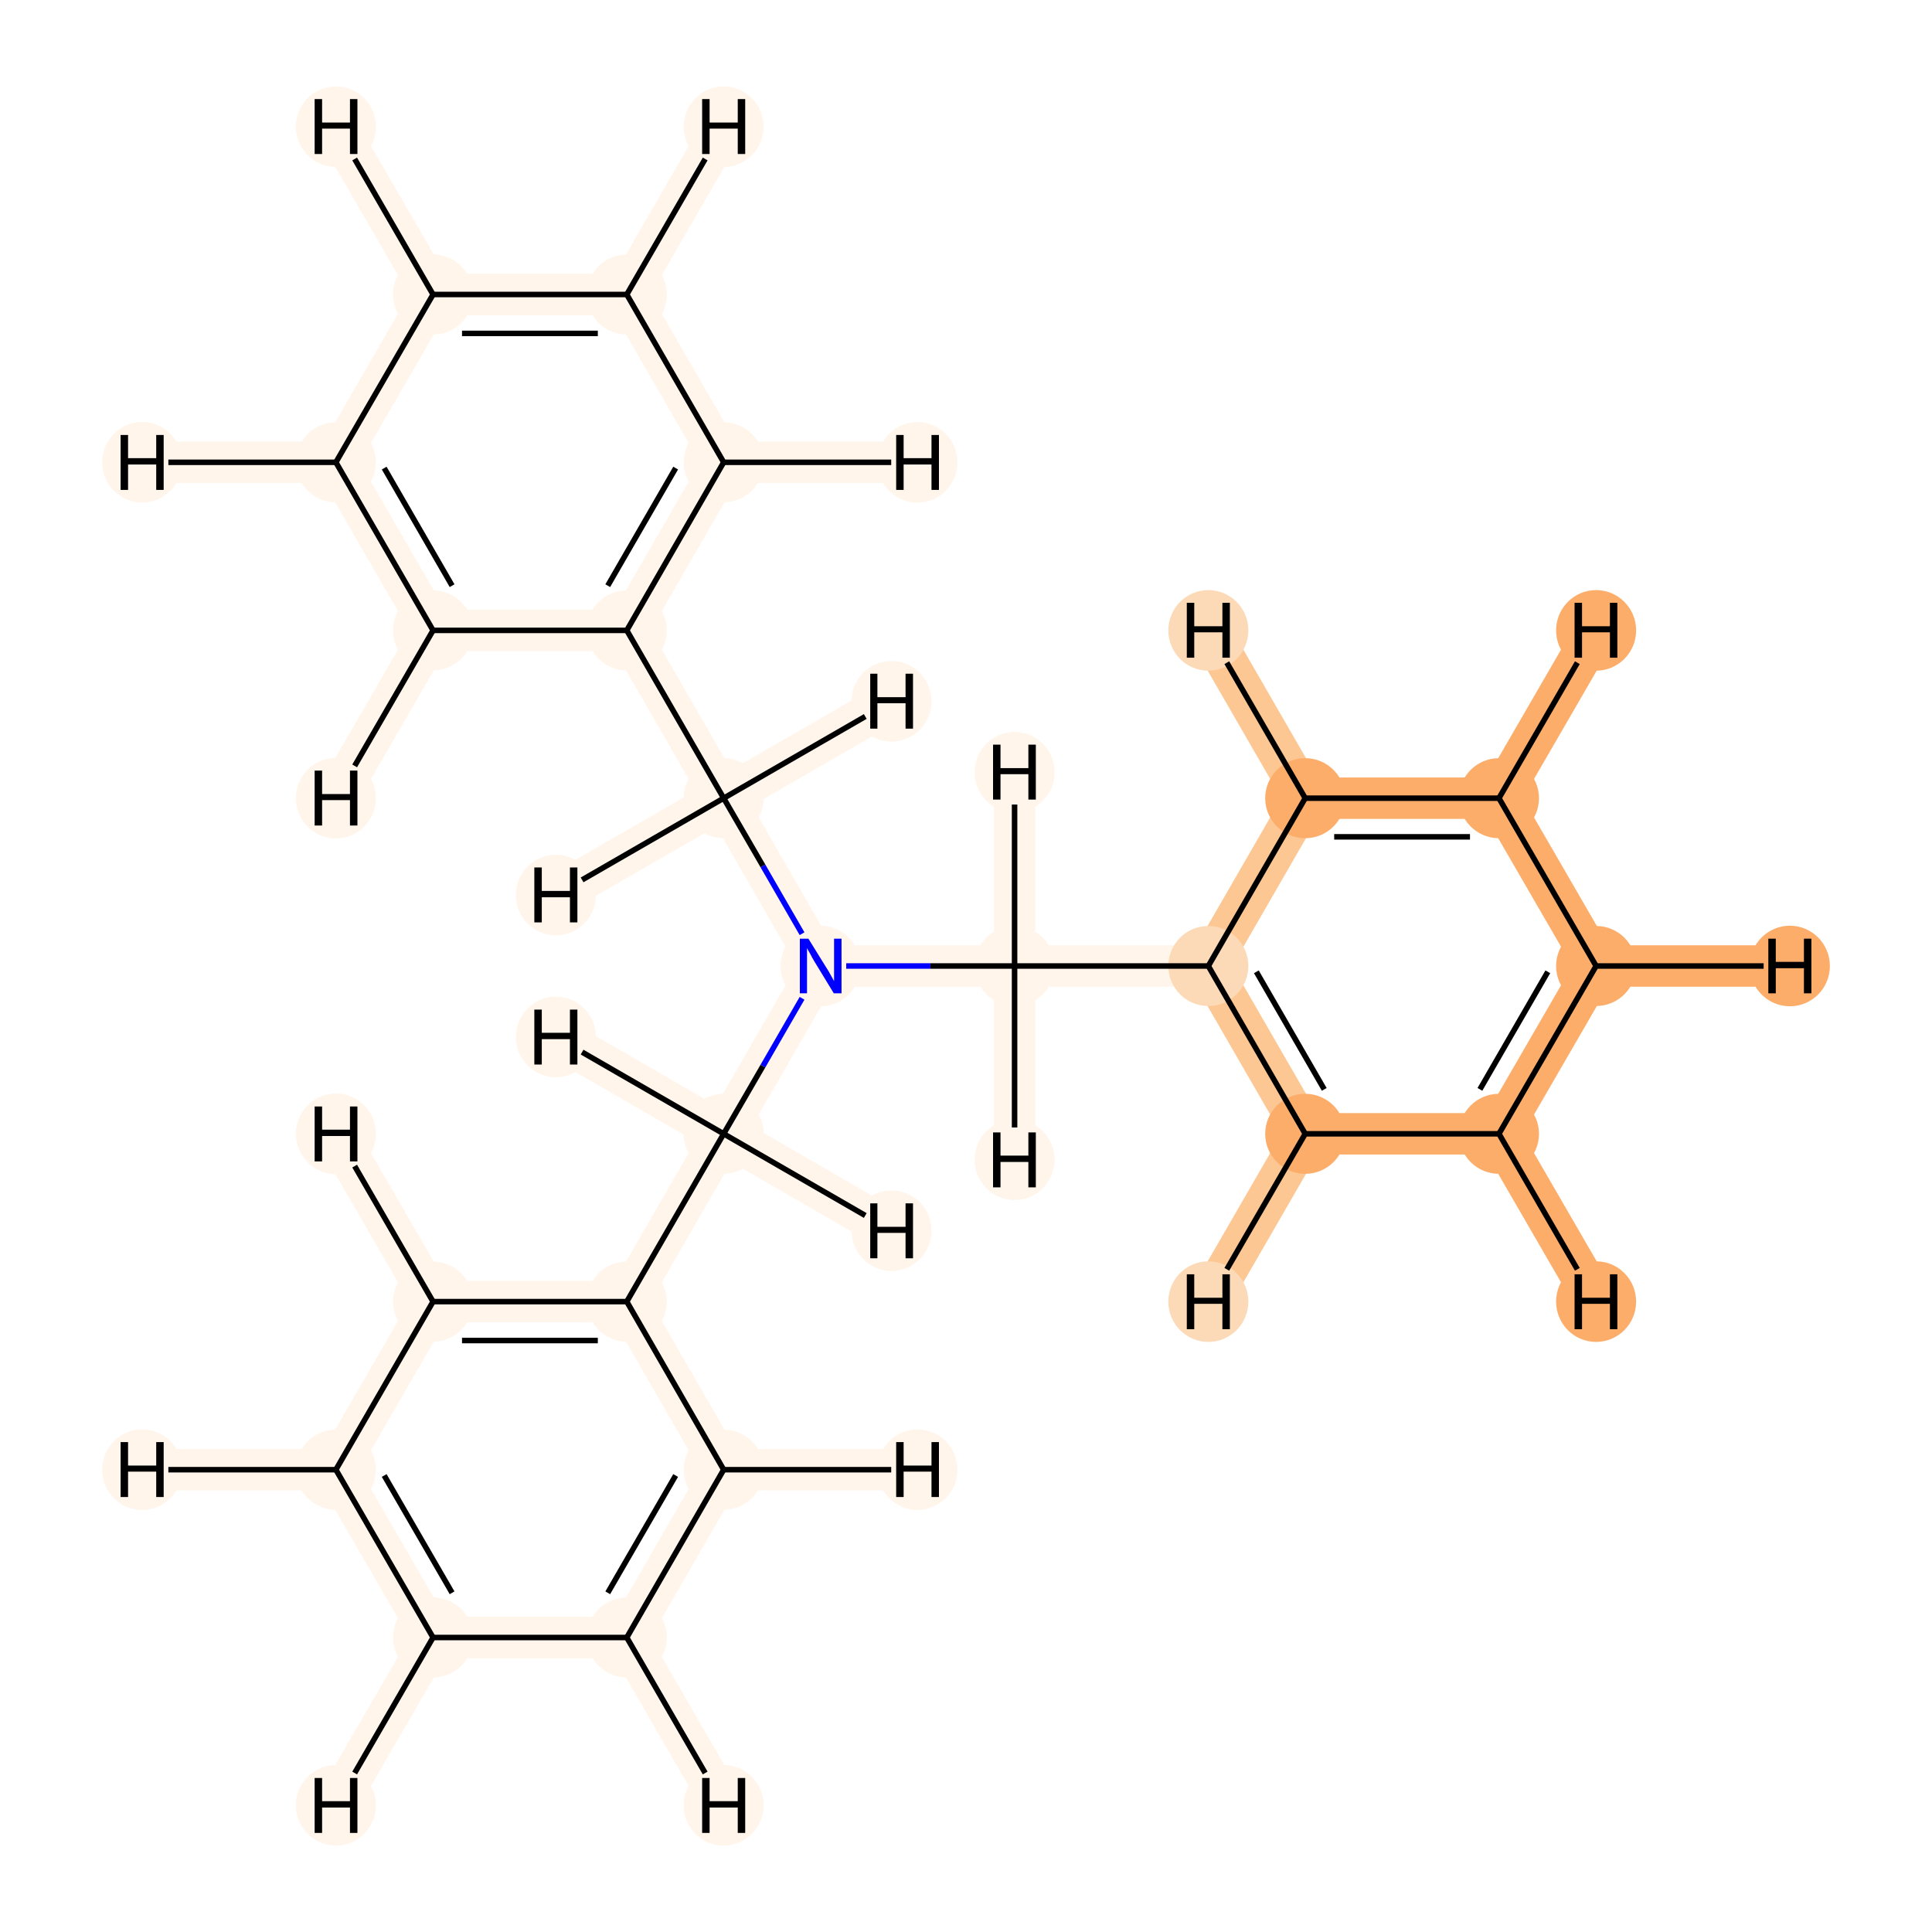<?xml version='1.0' encoding='iso-8859-1'?>
<svg version='1.1' baseProfile='full'
              xmlns='http://www.w3.org/2000/svg'
                      xmlns:rdkit='http://www.rdkit.org/xml'
                      xmlns:xlink='http://www.w3.org/1999/xlink'
                  xml:space='preserve'
width='700px' height='700px' viewBox='0 0 700 700'>
<!-- END OF HEADER -->
<rect style='opacity:1.0;fill:#FFFFFF;stroke:none' width='700.0' height='700.0' x='0.0' y='0.0'> </rect>
<path d='M 578.3,350.0 L 543.1,410.8' style='fill:none;fill-rule:evenodd;stroke:#FDAD6A;stroke-width:15.0px;stroke-linecap:butt;stroke-linejoin:miter;stroke-opacity:1' />
<path d='M 578.3,350.0 L 543.1,289.2' style='fill:none;fill-rule:evenodd;stroke:#FDAD6A;stroke-width:15.0px;stroke-linecap:butt;stroke-linejoin:miter;stroke-opacity:1' />
<path d='M 578.3,350.0 L 648.5,350.0' style='fill:none;fill-rule:evenodd;stroke:#FDAD6A;stroke-width:15.0px;stroke-linecap:butt;stroke-linejoin:miter;stroke-opacity:1' />
<path d='M 543.1,410.8 L 472.9,410.8' style='fill:none;fill-rule:evenodd;stroke:#FDAD6A;stroke-width:15.0px;stroke-linecap:butt;stroke-linejoin:miter;stroke-opacity:1' />
<path d='M 543.1,410.8 L 578.3,471.6' style='fill:none;fill-rule:evenodd;stroke:#FDAD6A;stroke-width:15.0px;stroke-linecap:butt;stroke-linejoin:miter;stroke-opacity:1' />
<path d='M 472.9,410.8 L 437.8,350.0' style='fill:none;fill-rule:evenodd;stroke:#FDC793;stroke-width:15.0px;stroke-linecap:butt;stroke-linejoin:miter;stroke-opacity:1' />
<path d='M 472.9,410.8 L 437.8,471.6' style='fill:none;fill-rule:evenodd;stroke:#FDC793;stroke-width:15.0px;stroke-linecap:butt;stroke-linejoin:miter;stroke-opacity:1' />
<path d='M 437.8,350.0 L 472.9,289.2' style='fill:none;fill-rule:evenodd;stroke:#FDC793;stroke-width:15.0px;stroke-linecap:butt;stroke-linejoin:miter;stroke-opacity:1' />
<path d='M 437.8,350.0 L 367.6,350.0' style='fill:none;fill-rule:evenodd;stroke:#FFF5EB;stroke-width:15.0px;stroke-linecap:butt;stroke-linejoin:miter;stroke-opacity:1' />
<path d='M 472.9,289.2 L 543.1,289.2' style='fill:none;fill-rule:evenodd;stroke:#FDAD6A;stroke-width:15.0px;stroke-linecap:butt;stroke-linejoin:miter;stroke-opacity:1' />
<path d='M 472.9,289.2 L 437.8,228.4' style='fill:none;fill-rule:evenodd;stroke:#FDC793;stroke-width:15.0px;stroke-linecap:butt;stroke-linejoin:miter;stroke-opacity:1' />
<path d='M 543.1,289.2 L 578.3,228.4' style='fill:none;fill-rule:evenodd;stroke:#FDAD6A;stroke-width:15.0px;stroke-linecap:butt;stroke-linejoin:miter;stroke-opacity:1' />
<path d='M 367.6,350.0 L 297.3,350.0' style='fill:none;fill-rule:evenodd;stroke:#FFF5EB;stroke-width:15.0px;stroke-linecap:butt;stroke-linejoin:miter;stroke-opacity:1' />
<path d='M 367.6,350.0 L 367.6,279.8' style='fill:none;fill-rule:evenodd;stroke:#FFF5EB;stroke-width:15.0px;stroke-linecap:butt;stroke-linejoin:miter;stroke-opacity:1' />
<path d='M 367.6,350.0 L 367.6,420.2' style='fill:none;fill-rule:evenodd;stroke:#FFF5EB;stroke-width:15.0px;stroke-linecap:butt;stroke-linejoin:miter;stroke-opacity:1' />
<path d='M 297.3,350.0 L 262.2,410.8' style='fill:none;fill-rule:evenodd;stroke:#FFF5EB;stroke-width:15.0px;stroke-linecap:butt;stroke-linejoin:miter;stroke-opacity:1' />
<path d='M 297.3,350.0 L 262.2,289.2' style='fill:none;fill-rule:evenodd;stroke:#FFF5EB;stroke-width:15.0px;stroke-linecap:butt;stroke-linejoin:miter;stroke-opacity:1' />
<path d='M 262.2,410.8 L 227.1,471.6' style='fill:none;fill-rule:evenodd;stroke:#FFF5EB;stroke-width:15.0px;stroke-linecap:butt;stroke-linejoin:miter;stroke-opacity:1' />
<path d='M 262.2,410.8 L 323.0,445.9' style='fill:none;fill-rule:evenodd;stroke:#FFF5EB;stroke-width:15.0px;stroke-linecap:butt;stroke-linejoin:miter;stroke-opacity:1' />
<path d='M 262.2,410.8 L 201.4,375.7' style='fill:none;fill-rule:evenodd;stroke:#FFF5EB;stroke-width:15.0px;stroke-linecap:butt;stroke-linejoin:miter;stroke-opacity:1' />
<path d='M 227.1,471.6 L 156.9,471.6' style='fill:none;fill-rule:evenodd;stroke:#FFF5EB;stroke-width:15.0px;stroke-linecap:butt;stroke-linejoin:miter;stroke-opacity:1' />
<path d='M 227.1,471.6 L 262.2,532.5' style='fill:none;fill-rule:evenodd;stroke:#FFF5EB;stroke-width:15.0px;stroke-linecap:butt;stroke-linejoin:miter;stroke-opacity:1' />
<path d='M 156.9,471.6 L 121.7,532.5' style='fill:none;fill-rule:evenodd;stroke:#FFF5EB;stroke-width:15.0px;stroke-linecap:butt;stroke-linejoin:miter;stroke-opacity:1' />
<path d='M 156.9,471.6 L 121.7,410.8' style='fill:none;fill-rule:evenodd;stroke:#FFF5EB;stroke-width:15.0px;stroke-linecap:butt;stroke-linejoin:miter;stroke-opacity:1' />
<path d='M 121.7,532.5 L 156.9,593.3' style='fill:none;fill-rule:evenodd;stroke:#FFF5EB;stroke-width:15.0px;stroke-linecap:butt;stroke-linejoin:miter;stroke-opacity:1' />
<path d='M 121.7,532.5 L 51.5,532.5' style='fill:none;fill-rule:evenodd;stroke:#FFF5EB;stroke-width:15.0px;stroke-linecap:butt;stroke-linejoin:miter;stroke-opacity:1' />
<path d='M 156.9,593.3 L 227.1,593.3' style='fill:none;fill-rule:evenodd;stroke:#FFF5EB;stroke-width:15.0px;stroke-linecap:butt;stroke-linejoin:miter;stroke-opacity:1' />
<path d='M 156.9,593.3 L 121.7,654.1' style='fill:none;fill-rule:evenodd;stroke:#FFF5EB;stroke-width:15.0px;stroke-linecap:butt;stroke-linejoin:miter;stroke-opacity:1' />
<path d='M 227.1,593.3 L 262.2,532.5' style='fill:none;fill-rule:evenodd;stroke:#FFF5EB;stroke-width:15.0px;stroke-linecap:butt;stroke-linejoin:miter;stroke-opacity:1' />
<path d='M 227.1,593.3 L 262.2,654.1' style='fill:none;fill-rule:evenodd;stroke:#FFF5EB;stroke-width:15.0px;stroke-linecap:butt;stroke-linejoin:miter;stroke-opacity:1' />
<path d='M 262.2,532.5 L 332.4,532.5' style='fill:none;fill-rule:evenodd;stroke:#FFF5EB;stroke-width:15.0px;stroke-linecap:butt;stroke-linejoin:miter;stroke-opacity:1' />
<path d='M 262.2,289.2 L 227.1,228.4' style='fill:none;fill-rule:evenodd;stroke:#FFF5EB;stroke-width:15.0px;stroke-linecap:butt;stroke-linejoin:miter;stroke-opacity:1' />
<path d='M 262.2,289.2 L 323.0,254.1' style='fill:none;fill-rule:evenodd;stroke:#FFF5EB;stroke-width:15.0px;stroke-linecap:butt;stroke-linejoin:miter;stroke-opacity:1' />
<path d='M 262.2,289.2 L 201.4,324.3' style='fill:none;fill-rule:evenodd;stroke:#FFF5EB;stroke-width:15.0px;stroke-linecap:butt;stroke-linejoin:miter;stroke-opacity:1' />
<path d='M 227.1,228.4 L 262.2,167.5' style='fill:none;fill-rule:evenodd;stroke:#FFF5EB;stroke-width:15.0px;stroke-linecap:butt;stroke-linejoin:miter;stroke-opacity:1' />
<path d='M 227.1,228.4 L 156.9,228.4' style='fill:none;fill-rule:evenodd;stroke:#FFF5EB;stroke-width:15.0px;stroke-linecap:butt;stroke-linejoin:miter;stroke-opacity:1' />
<path d='M 262.2,167.5 L 227.1,106.7' style='fill:none;fill-rule:evenodd;stroke:#FFF5EB;stroke-width:15.0px;stroke-linecap:butt;stroke-linejoin:miter;stroke-opacity:1' />
<path d='M 262.2,167.5 L 332.4,167.5' style='fill:none;fill-rule:evenodd;stroke:#FFF5EB;stroke-width:15.0px;stroke-linecap:butt;stroke-linejoin:miter;stroke-opacity:1' />
<path d='M 227.1,106.7 L 156.9,106.7' style='fill:none;fill-rule:evenodd;stroke:#FFF5EB;stroke-width:15.0px;stroke-linecap:butt;stroke-linejoin:miter;stroke-opacity:1' />
<path d='M 227.1,106.7 L 262.2,45.9' style='fill:none;fill-rule:evenodd;stroke:#FFF5EB;stroke-width:15.0px;stroke-linecap:butt;stroke-linejoin:miter;stroke-opacity:1' />
<path d='M 156.9,106.7 L 121.7,167.5' style='fill:none;fill-rule:evenodd;stroke:#FFF5EB;stroke-width:15.0px;stroke-linecap:butt;stroke-linejoin:miter;stroke-opacity:1' />
<path d='M 156.9,106.7 L 121.7,45.9' style='fill:none;fill-rule:evenodd;stroke:#FFF5EB;stroke-width:15.0px;stroke-linecap:butt;stroke-linejoin:miter;stroke-opacity:1' />
<path d='M 121.7,167.5 L 156.9,228.4' style='fill:none;fill-rule:evenodd;stroke:#FFF5EB;stroke-width:15.0px;stroke-linecap:butt;stroke-linejoin:miter;stroke-opacity:1' />
<path d='M 121.7,167.5 L 51.5,167.5' style='fill:none;fill-rule:evenodd;stroke:#FFF5EB;stroke-width:15.0px;stroke-linecap:butt;stroke-linejoin:miter;stroke-opacity:1' />
<path d='M 156.9,228.4 L 121.7,289.2' style='fill:none;fill-rule:evenodd;stroke:#FFF5EB;stroke-width:15.0px;stroke-linecap:butt;stroke-linejoin:miter;stroke-opacity:1' />
<ellipse cx='578.3' cy='350.0' rx='14.0' ry='14.0'  style='fill:#FDAD6A;fill-rule:evenodd;stroke:#FDAD6A;stroke-width:1.0px;stroke-linecap:butt;stroke-linejoin:miter;stroke-opacity:1' />
<ellipse cx='543.1' cy='410.8' rx='14.0' ry='14.0'  style='fill:#FDAD6A;fill-rule:evenodd;stroke:#FDAD6A;stroke-width:1.0px;stroke-linecap:butt;stroke-linejoin:miter;stroke-opacity:1' />
<ellipse cx='472.9' cy='410.8' rx='14.0' ry='14.0'  style='fill:#FDAD6A;fill-rule:evenodd;stroke:#FDAD6A;stroke-width:1.0px;stroke-linecap:butt;stroke-linejoin:miter;stroke-opacity:1' />
<ellipse cx='437.8' cy='350.0' rx='14.0' ry='14.0'  style='fill:#FDDAB7;fill-rule:evenodd;stroke:#FDDAB7;stroke-width:1.0px;stroke-linecap:butt;stroke-linejoin:miter;stroke-opacity:1' />
<ellipse cx='472.9' cy='289.2' rx='14.0' ry='14.0'  style='fill:#FDAD6A;fill-rule:evenodd;stroke:#FDAD6A;stroke-width:1.0px;stroke-linecap:butt;stroke-linejoin:miter;stroke-opacity:1' />
<ellipse cx='543.1' cy='289.2' rx='14.0' ry='14.0'  style='fill:#FDAD6A;fill-rule:evenodd;stroke:#FDAD6A;stroke-width:1.0px;stroke-linecap:butt;stroke-linejoin:miter;stroke-opacity:1' />
<ellipse cx='367.6' cy='350.0' rx='14.0' ry='14.0'  style='fill:#FFF5EB;fill-rule:evenodd;stroke:#FFF5EB;stroke-width:1.0px;stroke-linecap:butt;stroke-linejoin:miter;stroke-opacity:1' />
<ellipse cx='297.3' cy='350.0' rx='14.0' ry='14.1'  style='fill:#FFF5EB;fill-rule:evenodd;stroke:#FFF5EB;stroke-width:1.0px;stroke-linecap:butt;stroke-linejoin:miter;stroke-opacity:1' />
<ellipse cx='262.2' cy='410.8' rx='14.0' ry='14.0'  style='fill:#FFF5EB;fill-rule:evenodd;stroke:#FFF5EB;stroke-width:1.0px;stroke-linecap:butt;stroke-linejoin:miter;stroke-opacity:1' />
<ellipse cx='227.1' cy='471.6' rx='14.0' ry='14.0'  style='fill:#FFF5EB;fill-rule:evenodd;stroke:#FFF5EB;stroke-width:1.0px;stroke-linecap:butt;stroke-linejoin:miter;stroke-opacity:1' />
<ellipse cx='156.9' cy='471.6' rx='14.0' ry='14.0'  style='fill:#FFF5EB;fill-rule:evenodd;stroke:#FFF5EB;stroke-width:1.0px;stroke-linecap:butt;stroke-linejoin:miter;stroke-opacity:1' />
<ellipse cx='121.7' cy='532.5' rx='14.0' ry='14.0'  style='fill:#FFF5EB;fill-rule:evenodd;stroke:#FFF5EB;stroke-width:1.0px;stroke-linecap:butt;stroke-linejoin:miter;stroke-opacity:1' />
<ellipse cx='156.9' cy='593.3' rx='14.0' ry='14.0'  style='fill:#FFF5EB;fill-rule:evenodd;stroke:#FFF5EB;stroke-width:1.0px;stroke-linecap:butt;stroke-linejoin:miter;stroke-opacity:1' />
<ellipse cx='227.1' cy='593.3' rx='14.0' ry='14.0'  style='fill:#FFF5EB;fill-rule:evenodd;stroke:#FFF5EB;stroke-width:1.0px;stroke-linecap:butt;stroke-linejoin:miter;stroke-opacity:1' />
<ellipse cx='262.2' cy='532.5' rx='14.0' ry='14.0'  style='fill:#FFF5EB;fill-rule:evenodd;stroke:#FFF5EB;stroke-width:1.0px;stroke-linecap:butt;stroke-linejoin:miter;stroke-opacity:1' />
<ellipse cx='262.2' cy='289.2' rx='14.0' ry='14.0'  style='fill:#FFF5EB;fill-rule:evenodd;stroke:#FFF5EB;stroke-width:1.0px;stroke-linecap:butt;stroke-linejoin:miter;stroke-opacity:1' />
<ellipse cx='227.1' cy='228.4' rx='14.0' ry='14.0'  style='fill:#FFF5EB;fill-rule:evenodd;stroke:#FFF5EB;stroke-width:1.0px;stroke-linecap:butt;stroke-linejoin:miter;stroke-opacity:1' />
<ellipse cx='262.2' cy='167.5' rx='14.0' ry='14.0'  style='fill:#FFF5EB;fill-rule:evenodd;stroke:#FFF5EB;stroke-width:1.0px;stroke-linecap:butt;stroke-linejoin:miter;stroke-opacity:1' />
<ellipse cx='227.1' cy='106.7' rx='14.0' ry='14.0'  style='fill:#FFF5EB;fill-rule:evenodd;stroke:#FFF5EB;stroke-width:1.0px;stroke-linecap:butt;stroke-linejoin:miter;stroke-opacity:1' />
<ellipse cx='156.9' cy='106.7' rx='14.0' ry='14.0'  style='fill:#FFF5EB;fill-rule:evenodd;stroke:#FFF5EB;stroke-width:1.0px;stroke-linecap:butt;stroke-linejoin:miter;stroke-opacity:1' />
<ellipse cx='121.7' cy='167.5' rx='14.0' ry='14.0'  style='fill:#FFF5EB;fill-rule:evenodd;stroke:#FFF5EB;stroke-width:1.0px;stroke-linecap:butt;stroke-linejoin:miter;stroke-opacity:1' />
<ellipse cx='156.9' cy='228.4' rx='14.0' ry='14.0'  style='fill:#FFF5EB;fill-rule:evenodd;stroke:#FFF5EB;stroke-width:1.0px;stroke-linecap:butt;stroke-linejoin:miter;stroke-opacity:1' />
<ellipse cx='648.5' cy='350.0' rx='14.0' ry='14.1'  style='fill:#FDAD6A;fill-rule:evenodd;stroke:#FDAD6A;stroke-width:1.0px;stroke-linecap:butt;stroke-linejoin:miter;stroke-opacity:1' />
<ellipse cx='578.3' cy='471.6' rx='14.0' ry='14.1'  style='fill:#FDAD6A;fill-rule:evenodd;stroke:#FDAD6A;stroke-width:1.0px;stroke-linecap:butt;stroke-linejoin:miter;stroke-opacity:1' />
<ellipse cx='437.8' cy='471.6' rx='14.0' ry='14.1'  style='fill:#FDDAB7;fill-rule:evenodd;stroke:#FDDAB7;stroke-width:1.0px;stroke-linecap:butt;stroke-linejoin:miter;stroke-opacity:1' />
<ellipse cx='437.8' cy='228.4' rx='14.0' ry='14.1'  style='fill:#FDDAB7;fill-rule:evenodd;stroke:#FDDAB7;stroke-width:1.0px;stroke-linecap:butt;stroke-linejoin:miter;stroke-opacity:1' />
<ellipse cx='578.3' cy='228.4' rx='14.0' ry='14.1'  style='fill:#FDAD6A;fill-rule:evenodd;stroke:#FDAD6A;stroke-width:1.0px;stroke-linecap:butt;stroke-linejoin:miter;stroke-opacity:1' />
<ellipse cx='367.6' cy='279.8' rx='14.0' ry='14.1'  style='fill:#FFF5EB;fill-rule:evenodd;stroke:#FFF5EB;stroke-width:1.0px;stroke-linecap:butt;stroke-linejoin:miter;stroke-opacity:1' />
<ellipse cx='367.6' cy='420.2' rx='14.0' ry='14.1'  style='fill:#FFF5EB;fill-rule:evenodd;stroke:#FFF5EB;stroke-width:1.0px;stroke-linecap:butt;stroke-linejoin:miter;stroke-opacity:1' />
<ellipse cx='323.0' cy='445.9' rx='14.0' ry='14.1'  style='fill:#FFF5EB;fill-rule:evenodd;stroke:#FFF5EB;stroke-width:1.0px;stroke-linecap:butt;stroke-linejoin:miter;stroke-opacity:1' />
<ellipse cx='201.4' cy='375.7' rx='14.0' ry='14.1'  style='fill:#FFF5EB;fill-rule:evenodd;stroke:#FFF5EB;stroke-width:1.0px;stroke-linecap:butt;stroke-linejoin:miter;stroke-opacity:1' />
<ellipse cx='121.7' cy='410.8' rx='14.0' ry='14.1'  style='fill:#FFF5EB;fill-rule:evenodd;stroke:#FFF5EB;stroke-width:1.0px;stroke-linecap:butt;stroke-linejoin:miter;stroke-opacity:1' />
<ellipse cx='51.5' cy='532.5' rx='14.0' ry='14.1'  style='fill:#FFF5EB;fill-rule:evenodd;stroke:#FFF5EB;stroke-width:1.0px;stroke-linecap:butt;stroke-linejoin:miter;stroke-opacity:1' />
<ellipse cx='121.7' cy='654.1' rx='14.0' ry='14.1'  style='fill:#FFF5EB;fill-rule:evenodd;stroke:#FFF5EB;stroke-width:1.0px;stroke-linecap:butt;stroke-linejoin:miter;stroke-opacity:1' />
<ellipse cx='262.2' cy='654.1' rx='14.0' ry='14.1'  style='fill:#FFF5EB;fill-rule:evenodd;stroke:#FFF5EB;stroke-width:1.0px;stroke-linecap:butt;stroke-linejoin:miter;stroke-opacity:1' />
<ellipse cx='332.4' cy='532.5' rx='14.0' ry='14.1'  style='fill:#FFF5EB;fill-rule:evenodd;stroke:#FFF5EB;stroke-width:1.0px;stroke-linecap:butt;stroke-linejoin:miter;stroke-opacity:1' />
<ellipse cx='323.0' cy='254.1' rx='14.0' ry='14.1'  style='fill:#FFF5EB;fill-rule:evenodd;stroke:#FFF5EB;stroke-width:1.0px;stroke-linecap:butt;stroke-linejoin:miter;stroke-opacity:1' />
<ellipse cx='201.4' cy='324.3' rx='14.0' ry='14.1'  style='fill:#FFF5EB;fill-rule:evenodd;stroke:#FFF5EB;stroke-width:1.0px;stroke-linecap:butt;stroke-linejoin:miter;stroke-opacity:1' />
<ellipse cx='332.4' cy='167.5' rx='14.0' ry='14.1'  style='fill:#FFF5EB;fill-rule:evenodd;stroke:#FFF5EB;stroke-width:1.0px;stroke-linecap:butt;stroke-linejoin:miter;stroke-opacity:1' />
<ellipse cx='262.2' cy='45.9' rx='14.0' ry='14.1'  style='fill:#FFF5EB;fill-rule:evenodd;stroke:#FFF5EB;stroke-width:1.0px;stroke-linecap:butt;stroke-linejoin:miter;stroke-opacity:1' />
<ellipse cx='121.7' cy='45.9' rx='14.0' ry='14.1'  style='fill:#FFF5EB;fill-rule:evenodd;stroke:#FFF5EB;stroke-width:1.0px;stroke-linecap:butt;stroke-linejoin:miter;stroke-opacity:1' />
<ellipse cx='51.5' cy='167.5' rx='14.0' ry='14.1'  style='fill:#FFF5EB;fill-rule:evenodd;stroke:#FFF5EB;stroke-width:1.0px;stroke-linecap:butt;stroke-linejoin:miter;stroke-opacity:1' />
<ellipse cx='121.7' cy='289.2' rx='14.0' ry='14.1'  style='fill:#FFF5EB;fill-rule:evenodd;stroke:#FFF5EB;stroke-width:1.0px;stroke-linecap:butt;stroke-linejoin:miter;stroke-opacity:1' />
<path class='bond-0 atom-0 atom-1' d='M 578.3,350.0 L 543.1,410.8' style='fill:none;fill-rule:evenodd;stroke:#000000;stroke-width:2.0px;stroke-linecap:butt;stroke-linejoin:miter;stroke-opacity:1' />
<path class='bond-0 atom-0 atom-1' d='M 560.8,352.1 L 536.2,394.7' style='fill:none;fill-rule:evenodd;stroke:#000000;stroke-width:2.0px;stroke-linecap:butt;stroke-linejoin:miter;stroke-opacity:1' />
<path class='bond-21 atom-5 atom-0' d='M 543.1,289.2 L 578.3,350.0' style='fill:none;fill-rule:evenodd;stroke:#000000;stroke-width:2.0px;stroke-linecap:butt;stroke-linejoin:miter;stroke-opacity:1' />
<path class='bond-24 atom-0 atom-22' d='M 578.3,350.0 L 639.0,350.0' style='fill:none;fill-rule:evenodd;stroke:#000000;stroke-width:2.0px;stroke-linecap:butt;stroke-linejoin:miter;stroke-opacity:1' />
<path class='bond-1 atom-1 atom-2' d='M 543.1,410.8 L 472.9,410.8' style='fill:none;fill-rule:evenodd;stroke:#000000;stroke-width:2.0px;stroke-linecap:butt;stroke-linejoin:miter;stroke-opacity:1' />
<path class='bond-25 atom-1 atom-23' d='M 543.1,410.8 L 571.5,459.9' style='fill:none;fill-rule:evenodd;stroke:#000000;stroke-width:2.0px;stroke-linecap:butt;stroke-linejoin:miter;stroke-opacity:1' />
<path class='bond-2 atom-2 atom-3' d='M 472.9,410.8 L 437.8,350.0' style='fill:none;fill-rule:evenodd;stroke:#000000;stroke-width:2.0px;stroke-linecap:butt;stroke-linejoin:miter;stroke-opacity:1' />
<path class='bond-2 atom-2 atom-3' d='M 479.8,394.7 L 455.2,352.1' style='fill:none;fill-rule:evenodd;stroke:#000000;stroke-width:2.0px;stroke-linecap:butt;stroke-linejoin:miter;stroke-opacity:1' />
<path class='bond-26 atom-2 atom-24' d='M 472.9,410.8 L 444.5,459.9' style='fill:none;fill-rule:evenodd;stroke:#000000;stroke-width:2.0px;stroke-linecap:butt;stroke-linejoin:miter;stroke-opacity:1' />
<path class='bond-3 atom-3 atom-4' d='M 437.8,350.0 L 472.9,289.2' style='fill:none;fill-rule:evenodd;stroke:#000000;stroke-width:2.0px;stroke-linecap:butt;stroke-linejoin:miter;stroke-opacity:1' />
<path class='bond-5 atom-3 atom-6' d='M 437.8,350.0 L 367.6,350.0' style='fill:none;fill-rule:evenodd;stroke:#000000;stroke-width:2.0px;stroke-linecap:butt;stroke-linejoin:miter;stroke-opacity:1' />
<path class='bond-4 atom-4 atom-5' d='M 472.9,289.2 L 543.1,289.2' style='fill:none;fill-rule:evenodd;stroke:#000000;stroke-width:2.0px;stroke-linecap:butt;stroke-linejoin:miter;stroke-opacity:1' />
<path class='bond-4 atom-4 atom-5' d='M 483.4,303.2 L 532.6,303.2' style='fill:none;fill-rule:evenodd;stroke:#000000;stroke-width:2.0px;stroke-linecap:butt;stroke-linejoin:miter;stroke-opacity:1' />
<path class='bond-27 atom-4 atom-25' d='M 472.9,289.2 L 444.5,240.1' style='fill:none;fill-rule:evenodd;stroke:#000000;stroke-width:2.0px;stroke-linecap:butt;stroke-linejoin:miter;stroke-opacity:1' />
<path class='bond-28 atom-5 atom-26' d='M 543.1,289.2 L 571.5,240.1' style='fill:none;fill-rule:evenodd;stroke:#000000;stroke-width:2.0px;stroke-linecap:butt;stroke-linejoin:miter;stroke-opacity:1' />
<path class='bond-6 atom-6 atom-7' d='M 367.6,350.0 L 337.1,350.0' style='fill:none;fill-rule:evenodd;stroke:#000000;stroke-width:2.0px;stroke-linecap:butt;stroke-linejoin:miter;stroke-opacity:1' />
<path class='bond-6 atom-6 atom-7' d='M 337.1,350.0 L 306.6,350.0' style='fill:none;fill-rule:evenodd;stroke:#0000FF;stroke-width:2.0px;stroke-linecap:butt;stroke-linejoin:miter;stroke-opacity:1' />
<path class='bond-29 atom-6 atom-27' d='M 367.6,350.0 L 367.6,291.5' style='fill:none;fill-rule:evenodd;stroke:#000000;stroke-width:2.0px;stroke-linecap:butt;stroke-linejoin:miter;stroke-opacity:1' />
<path class='bond-30 atom-6 atom-28' d='M 367.6,350.0 L 367.6,408.5' style='fill:none;fill-rule:evenodd;stroke:#000000;stroke-width:2.0px;stroke-linecap:butt;stroke-linejoin:miter;stroke-opacity:1' />
<path class='bond-7 atom-7 atom-8' d='M 290.6,361.7 L 276.4,386.3' style='fill:none;fill-rule:evenodd;stroke:#0000FF;stroke-width:2.0px;stroke-linecap:butt;stroke-linejoin:miter;stroke-opacity:1' />
<path class='bond-7 atom-7 atom-8' d='M 276.4,386.3 L 262.2,410.8' style='fill:none;fill-rule:evenodd;stroke:#000000;stroke-width:2.0px;stroke-linecap:butt;stroke-linejoin:miter;stroke-opacity:1' />
<path class='bond-14 atom-7 atom-15' d='M 290.6,338.3 L 276.4,313.7' style='fill:none;fill-rule:evenodd;stroke:#0000FF;stroke-width:2.0px;stroke-linecap:butt;stroke-linejoin:miter;stroke-opacity:1' />
<path class='bond-14 atom-7 atom-15' d='M 276.4,313.7 L 262.2,289.2' style='fill:none;fill-rule:evenodd;stroke:#000000;stroke-width:2.0px;stroke-linecap:butt;stroke-linejoin:miter;stroke-opacity:1' />
<path class='bond-8 atom-8 atom-9' d='M 262.2,410.8 L 227.1,471.6' style='fill:none;fill-rule:evenodd;stroke:#000000;stroke-width:2.0px;stroke-linecap:butt;stroke-linejoin:miter;stroke-opacity:1' />
<path class='bond-31 atom-8 atom-29' d='M 262.2,410.8 L 313.5,440.4' style='fill:none;fill-rule:evenodd;stroke:#000000;stroke-width:2.0px;stroke-linecap:butt;stroke-linejoin:miter;stroke-opacity:1' />
<path class='bond-32 atom-8 atom-30' d='M 262.2,410.8 L 210.9,381.2' style='fill:none;fill-rule:evenodd;stroke:#000000;stroke-width:2.0px;stroke-linecap:butt;stroke-linejoin:miter;stroke-opacity:1' />
<path class='bond-9 atom-9 atom-10' d='M 227.1,471.6 L 156.9,471.6' style='fill:none;fill-rule:evenodd;stroke:#000000;stroke-width:2.0px;stroke-linecap:butt;stroke-linejoin:miter;stroke-opacity:1' />
<path class='bond-9 atom-9 atom-10' d='M 216.6,485.7 L 167.4,485.7' style='fill:none;fill-rule:evenodd;stroke:#000000;stroke-width:2.0px;stroke-linecap:butt;stroke-linejoin:miter;stroke-opacity:1' />
<path class='bond-22 atom-14 atom-9' d='M 262.2,532.5 L 227.1,471.6' style='fill:none;fill-rule:evenodd;stroke:#000000;stroke-width:2.0px;stroke-linecap:butt;stroke-linejoin:miter;stroke-opacity:1' />
<path class='bond-10 atom-10 atom-11' d='M 156.9,471.6 L 121.7,532.5' style='fill:none;fill-rule:evenodd;stroke:#000000;stroke-width:2.0px;stroke-linecap:butt;stroke-linejoin:miter;stroke-opacity:1' />
<path class='bond-33 atom-10 atom-31' d='M 156.9,471.6 L 128.5,422.5' style='fill:none;fill-rule:evenodd;stroke:#000000;stroke-width:2.0px;stroke-linecap:butt;stroke-linejoin:miter;stroke-opacity:1' />
<path class='bond-11 atom-11 atom-12' d='M 121.7,532.5 L 156.9,593.3' style='fill:none;fill-rule:evenodd;stroke:#000000;stroke-width:2.0px;stroke-linecap:butt;stroke-linejoin:miter;stroke-opacity:1' />
<path class='bond-11 atom-11 atom-12' d='M 139.2,534.6 L 163.8,577.1' style='fill:none;fill-rule:evenodd;stroke:#000000;stroke-width:2.0px;stroke-linecap:butt;stroke-linejoin:miter;stroke-opacity:1' />
<path class='bond-34 atom-11 atom-32' d='M 121.7,532.5 L 61.0,532.5' style='fill:none;fill-rule:evenodd;stroke:#000000;stroke-width:2.0px;stroke-linecap:butt;stroke-linejoin:miter;stroke-opacity:1' />
<path class='bond-12 atom-12 atom-13' d='M 156.9,593.3 L 227.1,593.3' style='fill:none;fill-rule:evenodd;stroke:#000000;stroke-width:2.0px;stroke-linecap:butt;stroke-linejoin:miter;stroke-opacity:1' />
<path class='bond-35 atom-12 atom-33' d='M 156.9,593.3 L 128.5,642.4' style='fill:none;fill-rule:evenodd;stroke:#000000;stroke-width:2.0px;stroke-linecap:butt;stroke-linejoin:miter;stroke-opacity:1' />
<path class='bond-13 atom-13 atom-14' d='M 227.1,593.3 L 262.2,532.5' style='fill:none;fill-rule:evenodd;stroke:#000000;stroke-width:2.0px;stroke-linecap:butt;stroke-linejoin:miter;stroke-opacity:1' />
<path class='bond-13 atom-13 atom-14' d='M 220.2,577.1 L 244.8,534.6' style='fill:none;fill-rule:evenodd;stroke:#000000;stroke-width:2.0px;stroke-linecap:butt;stroke-linejoin:miter;stroke-opacity:1' />
<path class='bond-36 atom-13 atom-34' d='M 227.1,593.3 L 255.5,642.4' style='fill:none;fill-rule:evenodd;stroke:#000000;stroke-width:2.0px;stroke-linecap:butt;stroke-linejoin:miter;stroke-opacity:1' />
<path class='bond-37 atom-14 atom-35' d='M 262.2,532.5 L 322.9,532.5' style='fill:none;fill-rule:evenodd;stroke:#000000;stroke-width:2.0px;stroke-linecap:butt;stroke-linejoin:miter;stroke-opacity:1' />
<path class='bond-15 atom-15 atom-16' d='M 262.2,289.2 L 227.1,228.4' style='fill:none;fill-rule:evenodd;stroke:#000000;stroke-width:2.0px;stroke-linecap:butt;stroke-linejoin:miter;stroke-opacity:1' />
<path class='bond-38 atom-15 atom-36' d='M 262.2,289.2 L 313.5,259.6' style='fill:none;fill-rule:evenodd;stroke:#000000;stroke-width:2.0px;stroke-linecap:butt;stroke-linejoin:miter;stroke-opacity:1' />
<path class='bond-39 atom-15 atom-37' d='M 262.2,289.2 L 210.9,318.8' style='fill:none;fill-rule:evenodd;stroke:#000000;stroke-width:2.0px;stroke-linecap:butt;stroke-linejoin:miter;stroke-opacity:1' />
<path class='bond-16 atom-16 atom-17' d='M 227.1,228.4 L 262.2,167.5' style='fill:none;fill-rule:evenodd;stroke:#000000;stroke-width:2.0px;stroke-linecap:butt;stroke-linejoin:miter;stroke-opacity:1' />
<path class='bond-16 atom-16 atom-17' d='M 220.2,212.2 L 244.8,169.6' style='fill:none;fill-rule:evenodd;stroke:#000000;stroke-width:2.0px;stroke-linecap:butt;stroke-linejoin:miter;stroke-opacity:1' />
<path class='bond-23 atom-21 atom-16' d='M 156.9,228.4 L 227.1,228.4' style='fill:none;fill-rule:evenodd;stroke:#000000;stroke-width:2.0px;stroke-linecap:butt;stroke-linejoin:miter;stroke-opacity:1' />
<path class='bond-17 atom-17 atom-18' d='M 262.2,167.5 L 227.1,106.7' style='fill:none;fill-rule:evenodd;stroke:#000000;stroke-width:2.0px;stroke-linecap:butt;stroke-linejoin:miter;stroke-opacity:1' />
<path class='bond-40 atom-17 atom-38' d='M 262.2,167.5 L 322.9,167.5' style='fill:none;fill-rule:evenodd;stroke:#000000;stroke-width:2.0px;stroke-linecap:butt;stroke-linejoin:miter;stroke-opacity:1' />
<path class='bond-18 atom-18 atom-19' d='M 227.1,106.7 L 156.9,106.7' style='fill:none;fill-rule:evenodd;stroke:#000000;stroke-width:2.0px;stroke-linecap:butt;stroke-linejoin:miter;stroke-opacity:1' />
<path class='bond-18 atom-18 atom-19' d='M 216.6,120.8 L 167.4,120.8' style='fill:none;fill-rule:evenodd;stroke:#000000;stroke-width:2.0px;stroke-linecap:butt;stroke-linejoin:miter;stroke-opacity:1' />
<path class='bond-41 atom-18 atom-39' d='M 227.1,106.7 L 255.5,57.6' style='fill:none;fill-rule:evenodd;stroke:#000000;stroke-width:2.0px;stroke-linecap:butt;stroke-linejoin:miter;stroke-opacity:1' />
<path class='bond-19 atom-19 atom-20' d='M 156.9,106.7 L 121.7,167.5' style='fill:none;fill-rule:evenodd;stroke:#000000;stroke-width:2.0px;stroke-linecap:butt;stroke-linejoin:miter;stroke-opacity:1' />
<path class='bond-42 atom-19 atom-40' d='M 156.9,106.7 L 128.5,57.6' style='fill:none;fill-rule:evenodd;stroke:#000000;stroke-width:2.0px;stroke-linecap:butt;stroke-linejoin:miter;stroke-opacity:1' />
<path class='bond-20 atom-20 atom-21' d='M 121.7,167.5 L 156.9,228.4' style='fill:none;fill-rule:evenodd;stroke:#000000;stroke-width:2.0px;stroke-linecap:butt;stroke-linejoin:miter;stroke-opacity:1' />
<path class='bond-20 atom-20 atom-21' d='M 139.2,169.6 L 163.8,212.2' style='fill:none;fill-rule:evenodd;stroke:#000000;stroke-width:2.0px;stroke-linecap:butt;stroke-linejoin:miter;stroke-opacity:1' />
<path class='bond-43 atom-20 atom-41' d='M 121.7,167.5 L 61.0,167.5' style='fill:none;fill-rule:evenodd;stroke:#000000;stroke-width:2.0px;stroke-linecap:butt;stroke-linejoin:miter;stroke-opacity:1' />
<path class='bond-44 atom-21 atom-42' d='M 156.9,228.4 L 128.5,277.5' style='fill:none;fill-rule:evenodd;stroke:#000000;stroke-width:2.0px;stroke-linecap:butt;stroke-linejoin:miter;stroke-opacity:1' />
<path  class='atom-7' d='M 292.9 340.1
L 299.4 350.6
Q 300.1 351.6, 301.1 353.5
Q 302.2 355.4, 302.2 355.5
L 302.2 340.1
L 304.9 340.1
L 304.9 359.9
L 302.1 359.9
L 295.1 348.4
Q 294.3 347.1, 293.5 345.5
Q 292.6 344.0, 292.4 343.5
L 292.4 359.9
L 289.8 359.9
L 289.8 340.1
L 292.9 340.1
' fill='#0000FF'/>
<path  class='atom-22' d='M 640.7 340.1
L 643.4 340.1
L 643.4 348.5
L 653.6 348.5
L 653.6 340.1
L 656.3 340.1
L 656.3 359.9
L 653.6 359.9
L 653.6 350.8
L 643.4 350.8
L 643.4 359.9
L 640.7 359.9
L 640.7 340.1
' fill='#000000'/>
<path  class='atom-23' d='M 570.5 461.7
L 573.2 461.7
L 573.2 470.2
L 583.3 470.2
L 583.3 461.7
L 586.0 461.7
L 586.0 481.6
L 583.3 481.6
L 583.3 472.4
L 573.2 472.4
L 573.2 481.6
L 570.5 481.6
L 570.5 461.7
' fill='#000000'/>
<path  class='atom-24' d='M 430.0 461.7
L 432.7 461.7
L 432.7 470.2
L 442.9 470.2
L 442.9 461.7
L 445.6 461.7
L 445.6 481.6
L 442.9 481.6
L 442.9 472.4
L 432.7 472.4
L 432.7 481.6
L 430.0 481.6
L 430.0 461.7
' fill='#000000'/>
<path  class='atom-25' d='M 430.0 218.4
L 432.7 218.4
L 432.7 226.9
L 442.9 226.9
L 442.9 218.4
L 445.6 218.4
L 445.6 238.3
L 442.9 238.3
L 442.9 229.1
L 432.7 229.1
L 432.7 238.3
L 430.0 238.3
L 430.0 218.4
' fill='#000000'/>
<path  class='atom-26' d='M 570.5 218.4
L 573.2 218.4
L 573.2 226.9
L 583.3 226.9
L 583.3 218.4
L 586.0 218.4
L 586.0 238.3
L 583.3 238.3
L 583.3 229.1
L 573.2 229.1
L 573.2 238.3
L 570.5 238.3
L 570.5 218.4
' fill='#000000'/>
<path  class='atom-27' d='M 359.8 269.8
L 362.5 269.8
L 362.5 278.3
L 372.6 278.3
L 372.6 269.8
L 375.3 269.8
L 375.3 289.7
L 372.6 289.7
L 372.6 280.5
L 362.5 280.5
L 362.5 289.7
L 359.8 289.7
L 359.8 269.8
' fill='#000000'/>
<path  class='atom-28' d='M 359.8 410.3
L 362.5 410.3
L 362.5 418.7
L 372.6 418.7
L 372.6 410.3
L 375.3 410.3
L 375.3 430.2
L 372.6 430.2
L 372.6 421.0
L 362.5 421.0
L 362.5 430.2
L 359.8 430.2
L 359.8 410.3
' fill='#000000'/>
<path  class='atom-29' d='M 315.3 436.0
L 317.9 436.0
L 317.9 444.5
L 328.1 444.5
L 328.1 436.0
L 330.8 436.0
L 330.8 455.9
L 328.1 455.9
L 328.1 446.7
L 317.9 446.7
L 317.9 455.9
L 315.3 455.9
L 315.3 436.0
' fill='#000000'/>
<path  class='atom-30' d='M 193.6 365.8
L 196.3 365.8
L 196.3 374.2
L 206.5 374.2
L 206.5 365.8
L 209.2 365.8
L 209.2 385.7
L 206.5 385.7
L 206.5 376.5
L 196.3 376.5
L 196.3 385.7
L 193.6 385.7
L 193.6 365.8
' fill='#000000'/>
<path  class='atom-31' d='M 114.0 400.9
L 116.7 400.9
L 116.7 409.3
L 126.8 409.3
L 126.8 400.9
L 129.5 400.9
L 129.5 420.8
L 126.8 420.8
L 126.8 411.6
L 116.7 411.6
L 116.7 420.8
L 114.0 420.8
L 114.0 400.9
' fill='#000000'/>
<path  class='atom-32' d='M 43.7 522.5
L 46.4 522.5
L 46.4 531.0
L 56.6 531.0
L 56.6 522.5
L 59.3 522.5
L 59.3 542.4
L 56.6 542.4
L 56.6 533.2
L 46.4 533.2
L 46.4 542.4
L 43.7 542.4
L 43.7 522.5
' fill='#000000'/>
<path  class='atom-33' d='M 114.0 644.2
L 116.7 644.2
L 116.7 652.6
L 126.8 652.6
L 126.8 644.2
L 129.5 644.2
L 129.5 664.1
L 126.8 664.1
L 126.8 654.9
L 116.7 654.9
L 116.7 664.1
L 114.0 664.1
L 114.0 644.2
' fill='#000000'/>
<path  class='atom-34' d='M 254.4 644.2
L 257.1 644.2
L 257.1 652.6
L 267.3 652.6
L 267.3 644.2
L 270.0 644.2
L 270.0 664.1
L 267.3 664.1
L 267.3 654.9
L 257.1 654.9
L 257.1 664.1
L 254.4 664.1
L 254.4 644.2
' fill='#000000'/>
<path  class='atom-35' d='M 324.7 522.5
L 327.4 522.5
L 327.4 531.0
L 337.5 531.0
L 337.5 522.5
L 340.2 522.5
L 340.2 542.4
L 337.5 542.4
L 337.5 533.2
L 327.4 533.2
L 327.4 542.4
L 324.7 542.4
L 324.7 522.5
' fill='#000000'/>
<path  class='atom-36' d='M 315.3 244.1
L 317.9 244.1
L 317.9 252.6
L 328.1 252.6
L 328.1 244.1
L 330.8 244.1
L 330.8 264.0
L 328.1 264.0
L 328.1 254.8
L 317.9 254.8
L 317.9 264.0
L 315.3 264.0
L 315.3 244.1
' fill='#000000'/>
<path  class='atom-37' d='M 193.6 314.3
L 196.3 314.3
L 196.3 322.8
L 206.5 322.8
L 206.5 314.3
L 209.2 314.3
L 209.2 334.2
L 206.5 334.2
L 206.5 325.1
L 196.3 325.1
L 196.3 334.2
L 193.6 334.2
L 193.6 314.3
' fill='#000000'/>
<path  class='atom-38' d='M 324.7 157.6
L 327.4 157.6
L 327.4 166.0
L 337.5 166.0
L 337.5 157.6
L 340.2 157.6
L 340.2 177.5
L 337.5 177.5
L 337.5 168.3
L 327.4 168.3
L 327.4 177.5
L 324.7 177.5
L 324.7 157.6
' fill='#000000'/>
<path  class='atom-39' d='M 254.4 35.9
L 257.1 35.9
L 257.1 44.4
L 267.3 44.4
L 267.3 35.9
L 270.0 35.9
L 270.0 55.8
L 267.3 55.8
L 267.3 46.6
L 257.1 46.6
L 257.1 55.8
L 254.4 55.8
L 254.4 35.9
' fill='#000000'/>
<path  class='atom-40' d='M 114.0 35.9
L 116.7 35.9
L 116.7 44.4
L 126.8 44.4
L 126.8 35.9
L 129.5 35.9
L 129.5 55.8
L 126.8 55.8
L 126.8 46.6
L 116.7 46.6
L 116.7 55.8
L 114.0 55.8
L 114.0 35.9
' fill='#000000'/>
<path  class='atom-41' d='M 43.7 157.6
L 46.4 157.6
L 46.4 166.0
L 56.6 166.0
L 56.6 157.6
L 59.3 157.6
L 59.3 177.5
L 56.6 177.5
L 56.6 168.3
L 46.4 168.3
L 46.4 177.5
L 43.7 177.5
L 43.7 157.6
' fill='#000000'/>
<path  class='atom-42' d='M 114.0 279.2
L 116.7 279.2
L 116.7 287.7
L 126.8 287.7
L 126.8 279.2
L 129.5 279.2
L 129.5 299.1
L 126.8 299.1
L 126.8 289.9
L 116.7 289.9
L 116.7 299.1
L 114.0 299.1
L 114.0 279.2
' fill='#000000'/>
</svg>
